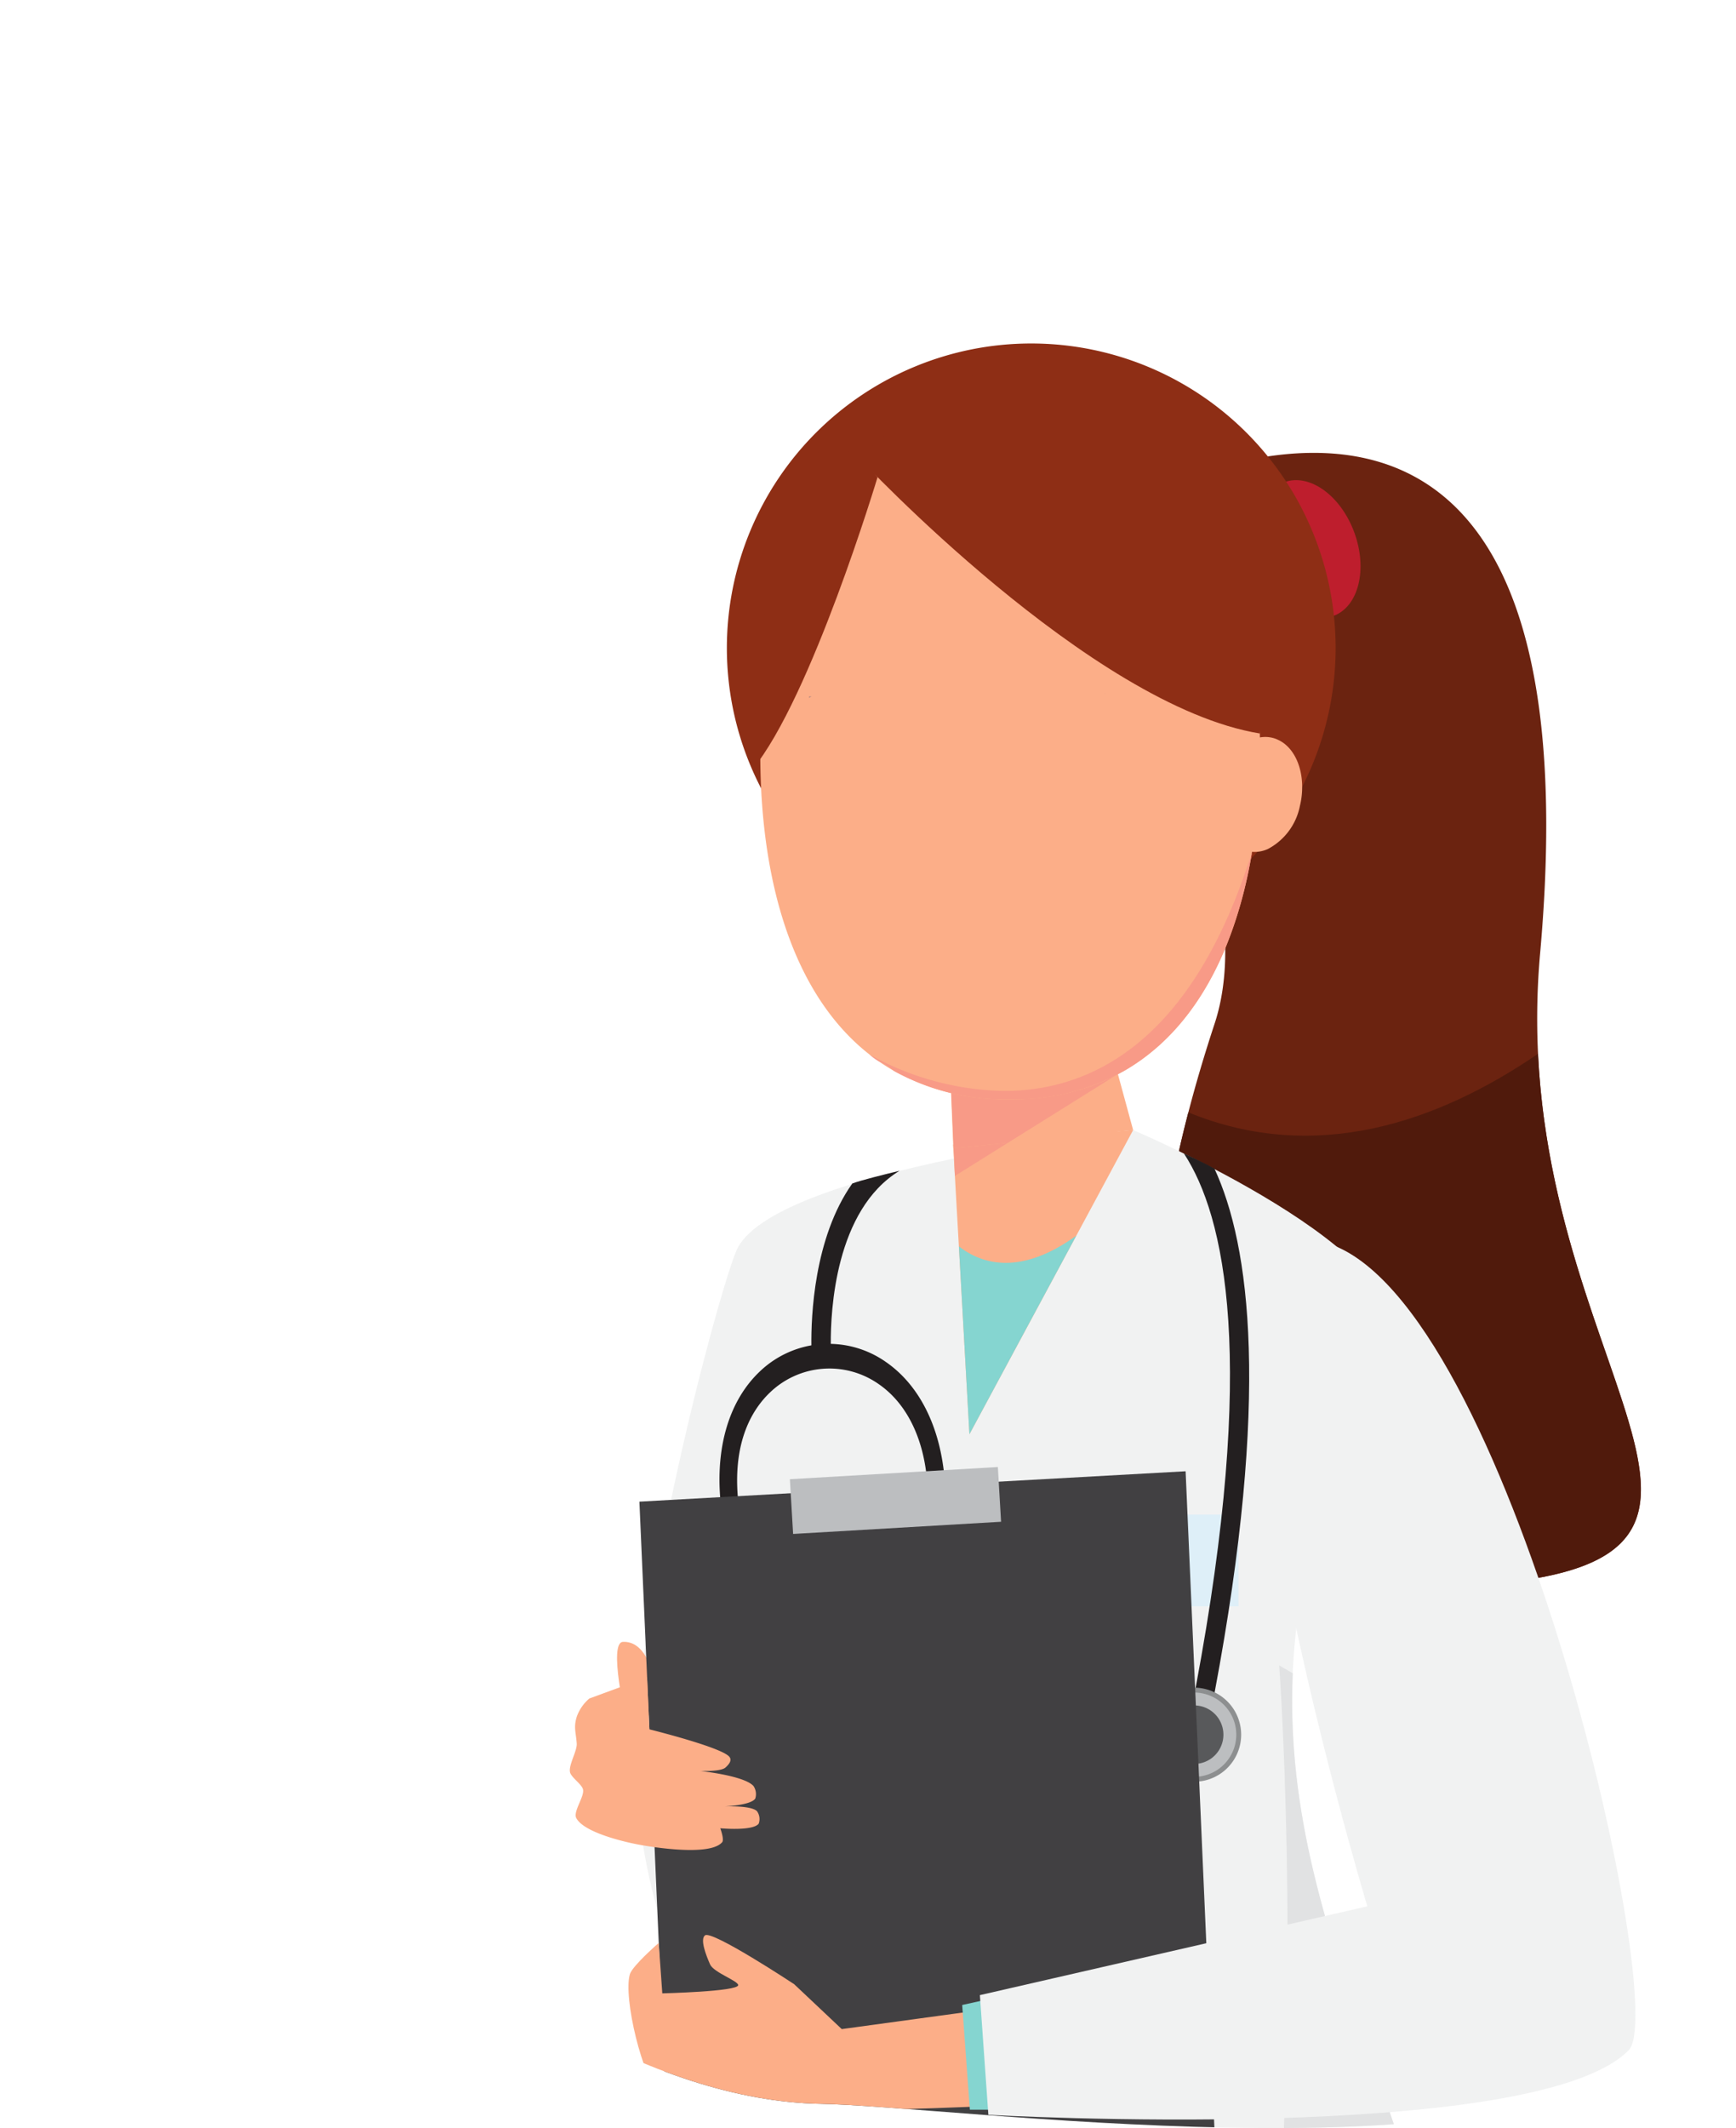 <svg xmlns="http://www.w3.org/2000/svg" xmlns:xlink="http://www.w3.org/1999/xlink" width="241.144" height="295.455" viewBox="0 0 241.144 295.455">
  <defs>
    <clipPath id="clip-path">
      <path id="Path_13324" data-name="Path 13324" d="M96.471,0C33.528,0-17.5,65.387-17.5,146.046S51.185,291.338,96.471,292.093c17.978.3,94.333,10.756,113.969-6.793,29.715-26.557,0-90.616,0-139.253C210.44,65.387,159.414,0,96.471,0Z" transform="translate(17.498 0)" fill="#03a9f4"/>
    </clipPath>
  </defs>
  <g id="Group_1916" data-name="Group 1916" transform="translate(-643.856 -243)">
    <g id="Group_1722" data-name="Group 1722" transform="translate(643.856 243)" clip-path="url(#clip-path)">
      <g id="Group_1721" data-name="Group 1721" transform="translate(79.154 47.689)">
        <path id="Path_13273" data-name="Path 13273" d="M226.477,568.331c-31.911,0-39.573-26.49-29.3-65.947q1.552-5.967,3.648-12.32c5.624-17.07-6.026-43.3-14.63-45.937,4.612-7.915-4.967-22.4-4.967-22.4s74.405-48.37,64.806,58.631a101.436,101.436,0,0,0-.284,13.9C248.183,544.537,286.525,568.331,226.477,568.331Z" transform="translate(-111.258 -395.635)" fill="#6b2310"/>
        <path id="Path_13274" data-name="Path 13274" d="M214.8,686.131c-31.911,0-39.573-26.49-29.3-65.947,17.65,7.234,34.615,1.407,48.574-8.127C236.51,662.337,274.852,686.131,214.8,686.131Z" transform="translate(-99.586 -513.435)" fill="#501a0c"/>
        <path id="Path_13275" data-name="Path 13275" d="M288.639,427.2c1.888,5.124.6,10.317-2.882,11.6s-7.826-1.835-9.715-6.959-.6-10.318,2.882-11.6S286.753,422.072,288.639,427.2Z" transform="translate(-179.676 -400.98)" fill="#be1e2d"/>
        <path id="Path_13276" data-name="Path 13276" d="M385.586,1269.395l1.855,17.493,4.109,38.8,11.774,111.144.149.054,10.863,4.063.042.017s8.544-67.708,7.3-118.839c-.348-14.3-1.46-27.315-3.741-37.179h0c-1.695-7.343-4.038-12.945-7.195-16.038C406.253,1264.5,385.586,1269.395,385.586,1269.395Z" transform="translate(-357.752 -896.864)" fill="#fcae88"/>
        <path id="Path_13277" data-name="Path 13277" d="M427.737,1738.478l-3.811-24.649a16.339,16.339,0,0,1-1.482,2.367c-.66.854-1.309,1.634-1.967,2.38l-8.717,19.9h-21.7c-.253-2.334-.578-9.715,4.5-15.478,3.077-3.483,10.437-5.817,14.307-6.854l.006,0,.012-.008.053-.017.028-.079,12.308-13.964a3.284,3.284,0,0,1,2.911.348c.943.767,1.465,2.45,1.487,4.5l3.019,31.545Z" transform="translate(-366.446 -1151.412)" fill="#414042"/>
        <path id="Path_13278" data-name="Path 13278" d="M418.807,1752.845a.524.524,0,0,0,.4-.178L428,1742.645a.527.527,0,0,0-.049-.746.532.532,0,0,0-.744.05l-8.794,10.021a.53.53,0,0,0,.048.746A.523.523,0,0,0,418.807,1752.845Z" transform="translate(-377.634 -1174.743)" fill="#909091"/>
        <path id="Path_13279" data-name="Path 13279" d="M411.7,1669.185c.009-.191.013-.394.021-.605h9.824c.155,3.835,1.425,14.085,1.425,14.085v.016l.14,1.41s-10.854,19.964-17.575,20.37c-1.386.083-4.089-2.355-4.131-3.748a9.468,9.468,0,0,1,.278-2.023C403.353,1691.1,411.356,1676.968,411.7,1669.185Z" transform="translate(-365.611 -1131.9)" fill="#fcae88"/>
        <path id="Path_13280" data-name="Path 13280" d="M287.778,1269.395l1.578,14.926,3.884,36.628,12.276,115.879.149.054,10.862,4.063.042.017s9.092-72.045,7.152-123.62c-.509-13.654-1.795-25.877-4.223-34.945-1.634-6.095-3.787-10.764-6.567-13.492C308.441,1264.5,287.778,1269.395,287.778,1269.395Z" transform="translate(-219.387 -896.864)" fill="#fcae88"/>
        <path id="Path_13281" data-name="Path 13281" d="M329.925,1738.478l-3.81-24.649a16.449,16.449,0,0,1-1.483,2.367c-.661.854-1.309,1.634-1.969,2.38l-8.718,19.9h-21.7c-.254-2.334-.579-9.715,4.5-15.478,3.076-3.483,10.437-5.817,14.307-6.854l0,0,.013-.008.053-.017.027-.079,12.308-13.964a3.283,3.283,0,0,1,2.911.348c.943.767,1.465,2.45,1.487,4.5l3.019,31.545Z" transform="translate(-228.079 -1151.412)" fill="#414042"/>
        <path id="Path_13282" data-name="Path 13282" d="M320.994,1752.845a.522.522,0,0,0,.4-.178l8.795-10.021a.529.529,0,0,0-.051-.746.531.531,0,0,0-.743.05L320.6,1751.97a.53.53,0,0,0,.049.746A.522.522,0,0,0,320.994,1752.845Z" transform="translate(-239.267 -1174.743)" fill="#909091"/>
        <path id="Path_13283" data-name="Path 13283" d="M313.881,1669.185c.01-.191.015-.394.022-.605h9.824c.155,3.835,1.425,14.085,1.425,14.085v.016l.141,1.41s-10.855,19.964-17.575,20.37c-1.388.083-4.089-2.355-4.132-3.748a9.45,9.45,0,0,1,.278-2.023C305.538,1691.1,313.541,1676.968,313.881,1669.185Z" transform="translate(-227.241 -1131.9)" fill="#fcae88"/>
        <path id="Path_13284" data-name="Path 13284" d="M289.027,1389.106l30.481-3.607c-.025-.667-.052-1.335-.081-2H288.433Z" transform="translate(-215.174 -965.02)" fill="#f89a87"/>
        <path id="Path_13285" data-name="Path 13285" d="M386.977,1393.841l30.132-3.562q-.084-3.445-.228-6.779h-31Z" transform="translate(-353.179 -965.02)" fill="#f89a87"/>
        <path id="Path_13286" data-name="Path 13286" d="M242.722,1147.654H348.6c3.9-14.168,4.215-32.909,2.593-52.707-2.852-34.849-11.685-72.978-17.467-95.222-3.064-11.794-5.272-19.121-5.272-19.121h-65.6s-1.316,4.38-3.328,11.811c-.67,2.471-1.421,5.286-2.223,8.388-1.435,5.577-3.047,12.086-4.7,19.251-5.952,25.686-12.429,59.776-13.3,89.26C238.872,1123.689,239.776,1136.977,242.722,1147.654Z" transform="translate(-227.368 -729.174)" fill="#4e4e4e"/>
        <path id="Path_13287" data-name="Path 13287" d="M241.424,1136.309l111.891-14.367c-2.852-34.849-11.685-72.978-17.467-95.222l-76.419,1.078c-1.435,5.577-3.047,12.086-4.7,19.251C248.775,1072.735,242.3,1106.825,241.424,1136.309Z" transform="translate(-229.49 -756.169)" fill="#3b3b3b"/>
        <path id="Path_13288" data-name="Path 13288" d="M230.844,893.075l36.979-.2,8.12-15.13,3.54,15.072,47.412-.253,21.359-.116C368.878,770.176,295.44,751.8,337.172,667.193c5.993-12.152-35.143-29.613-35.143-29.613s-48.691,5.272-54.866,16.226c-1.928,3.421-12.942,43.69-14.321,68.831-.447,8.187,2.045,20.73,3.581,24.51C246.894,772.9,230.844,893.075,230.844,893.075Z" transform="translate(-223.778 -528.376)" fill="#f1f2f2"/>
        <rect id="Rectangle_1145" data-name="Rectangle 1145" width="29.271" height="12.732" transform="translate(63.613 162.603)" fill="#deeff8"/>
        <path id="Path_13289" data-name="Path 13289" d="M376.352,637.579l-7.9,14.671-14.841,27.564-1.468-26.074-.8-14.144Z" transform="translate(-298.102 -528.375)" fill="#fcae88"/>
        <path id="Path_13290" data-name="Path 13290" d="M351.346,593.993l.637,15.48.211,5.129,24.976-2.534-3.841-14.1-.486-1.77Z" transform="translate(-298.922 -502.861)" fill="#fcae88"/>
        <path id="Path_13291" data-name="Path 13291" d="M393.441,646.445l7.376-4.606-7.543.765Z" transform="translate(-339.952 -530.869)" fill="#f89a87"/>
        <path id="Path_13292" data-name="Path 13292" d="M357.424,629.377l7.543-.765,15-9.369a31.745,31.745,0,0,1-14.748,3.354h-.27a36.042,36.042,0,0,1-7.862-.881Z" transform="translate(-304.102 -517.642)" fill="#f89a87"/>
        <path id="Path_13293" data-name="Path 13293" d="M386.7,672.962l-14.841,27.564L370.4,674.453C373.779,677.056,379.111,678.432,386.7,672.962Z" transform="translate(-316.353 -549.088)" fill="#85d5d0"/>
        <path id="Path_13294" data-name="Path 13294" d="M450.93,802.73l-9.429-4.255c-8.345-6.874-15.9-34.1-16.217-35.253l1.14-.548c.077.277,7.669,27.638,15.595,34.276l9.23,4.144Z" transform="translate(-403.657 -601.603)" fill="#5e5f60"/>
        <path id="Path_13295" data-name="Path 13295" d="M422.477,856.3a.827.827,0,0,1-.4-.071l-3.006-1.3a1.406,1.406,0,0,1-.7-.792,2.225,2.225,0,0,1-.121-1.225c.153-.821.8-1.309,1.391-1.054l3.006,1.3a1.4,1.4,0,0,1,.7.79,2.216,2.216,0,0,1,.123,1.224A1.243,1.243,0,0,1,422.477,856.3Z" transform="translate(-372.975 -653.771)" fill="#bcbec0"/>
        <path id="Path_13296" data-name="Path 13296" d="M416.626,801.007l-.553-1.573,8.518-5.456c6.868-7.736,10.352-35.912,10.386-36.2l1.211.374c-.146,1.19-3.616,29.228-10.859,37.255l-.118.1Z" transform="translate(-384.776 -598.739)" fill="#5e5f60"/>
        <path id="Path_13297" data-name="Path 13297" d="M460.145,859.2a1.234,1.234,0,0,1-1.142-.967,2.2,2.2,0,0,1-.061-1.226,1.429,1.429,0,0,1,.577-.886l2.78-1.729c.546-.338,1.26.048,1.534.837a2.228,2.228,0,0,1,.058,1.231,1.412,1.412,0,0,1-.574.886l-2.783,1.726A.829.829,0,0,1,460.145,859.2Z" transform="translate(-430.288 -655.222)" fill="#bcbec0"/>
        <path id="Path_13298" data-name="Path 13298" d="M444.647,729.986c-.675.05-1.276-.673-1.349-1.619-.478-6.109-2.872-10.941-6.747-13.607a11.911,11.911,0,0,0-15.112,1.191c-2.367,2.266-5.061,6.591-4.457,14.335.075.951-.414,1.763-1.084,1.82h-.008c-.672.05-1.274-.675-1.347-1.62-.571-7.323,1.362-13.505,5.443-17.413a13.83,13.83,0,0,1,17.552-1.394c4.708,3.241,7.622,9.1,8.2,16.485.07.95-.415,1.766-1.085,1.819Z" transform="translate(-393.658 -570.289)" fill="#231f20"/>
        <path id="Path_13299" data-name="Path 13299" d="M432.332,675.262c.011.887.042,1.417.046,1.454l-2.7.171c0-.037-.033-.549-.042-1.418-.05-3.891.332-14.938,5.683-22.477,1.25-.466,4.5-1.27,6.559-1.763C432.937,656.668,432.3,670.7,432.332,675.262Z" transform="translate(-396.082 -536.366)" fill="#231f20"/>
        <path id="Path_13300" data-name="Path 13300" d="M316.738,720.243c-.042.231-.087.462-.129.692q-.181.928-.36,1.869-.1.493-.193.984l-2.66-.526c.078-.4.157-.8.236-1.2.116-.6.231-1.2.346-1.791q.062-.34.124-.679c8.559-45.544,4.081-65.468-1.634-74.175,1.192.559,3.379,1.6,4.247,2.115C321.659,658.191,324.471,679.125,316.738,720.243Z" transform="translate(-227.17 -532.964)" fill="#231f20"/>
        <path id="Path_13301" data-name="Path 13301" d="M328.086,832.121a6.529,6.529,0,1,1-5.116-7.686A6.528,6.528,0,0,1,328.086,832.121Z" transform="translate(-234.961 -637.681)" fill="#8d8f90"/>
        <path id="Path_13302" data-name="Path 13302" d="M328.376,832.943a5.85,5.85,0,1,1-4.584-6.889A5.851,5.851,0,0,1,328.376,832.943Z" transform="translate(-235.916 -638.636)" fill="#bcbec0"/>
        <path id="Path_13303" data-name="Path 13303" d="M329.15,835.114a4.063,4.063,0,1,1-3.184-4.785A4.064,4.064,0,0,1,329.15,835.114Z" transform="translate(-238.442 -641.16)" fill="#58595b"/>
        <path id="Path_13304" data-name="Path 13304" d="M439.181,901.432s-3.268-10.56-5.1-9.6c-2.474,1.3-1.529,4.788-1.529,4.788l3.054,6.034Z" transform="translate(-394.527 -677.173)" fill="#fcae88"/>
        <path id="Path_13305" data-name="Path 13305" d="M513.527,819.831s-2.523-10.762-.456-10.862c2.791-.133,3.741,3.357,3.741,3.357l.418,6.75Z" transform="translate(-505.699 -628.701)" fill="#fcae88"/>
        <path id="Path_13306" data-name="Path 13306" d="M254.991,998.933h0a250.221,250.221,0,0,0,3.721-44.468A250.113,250.113,0,0,1,254.991,998.933Zm3.722-44.485c0-.033,0-.075,0-.108C258.712,954.374,258.713,954.411,258.713,954.448Zm0-.153c0-.033,0-.062,0-.091C258.711,954.237,258.711,954.258,258.711,954.3Zm0-.133c0-.033,0-.066,0-.1C258.709,954.092,258.709,954.133,258.71,954.162Zm0-.174c0-.021,0-.054,0-.075C258.707,953.938,258.707,953.963,258.708,953.988Zm0-.149c0-.012,0-.037,0-.05C258.705,953.806,258.705,953.822,258.706,953.839Zm0-.133c0-.008,0-.021,0-.029C258.7,953.69,258.7,953.694,258.7,953.706ZM247.659,890.19a.029.029,0,0,1,0-.008Zm-.018-.056c-8.208-25.488-17.8-45.769-16.707-70.636l0,0C229.843,844.364,239.432,864.644,247.641,890.134Z" transform="translate(-130.514 -634.865)" fill="#e8e9e9"/>
        <path id="Path_13307" data-name="Path 13307" d="M334.3,1252.851l13.232-.071-13.231.071Z" transform="translate(-262.217 -888.5)" fill="#868788"/>
        <path id="Path_13308" data-name="Path 13308" d="M230.845,997.681l13.231-.07,17.8-.1,21.358-.116a250.111,250.111,0,0,0,3.722-44.468v-.017c0-.037,0-.075,0-.108,0-.017,0-.033,0-.046,0-.037,0-.058,0-.091,0-.017,0-.029,0-.041,0-.029,0-.071,0-.1s0-.05,0-.075,0-.05,0-.075,0-.046,0-.075,0-.033,0-.05,0-.054,0-.083c0-.012,0-.017,0-.029-.376-25.8-5.379-45.886-11.044-63.487a.057.057,0,0,1,0-.008l-.016-.048c-8.209-25.49-17.8-45.77-16.712-70.639l-1.887-1.087s9.592,131.512-26.443,180.807" transform="translate(-158.76 -633.331)" fill="#e1e2e3"/>
        <path id="Path_13309" data-name="Path 13309" d="M402.786,862.516l-75.875,4.221-4.855-110.677,75.872-4.218Z" transform="translate(-312.392 -595.262)" fill="#414042"/>
        <path id="Path_13310" data-name="Path 13310" d="M424.928,758.018l-28.888,1.694-.448-7.6,28.89-1.693Z" transform="translate(-365.025 -594.427)" fill="#bcbec0"/>
        <path id="Path_13311" data-name="Path 13311" d="M479.2,823.769a5.946,5.946,0,0,0-1.732,2.48c-.484,1.5-.131,2.193-.02,3.771.071,1.018-1.144,2.974-.935,3.972.154.738,1.655,1.676,1.81,2.414.209,1-1.417,3.074-.934,3.972,1.257,2.336,8.578,3.66,8.578,3.66s9.8,1.909,11.687-.32c.315-.373-.266-1.934-.266-1.934s4.513.428,5.335-.634a1.875,1.875,0,0,0-.239-1.741c-.917-.9-5.112-.629-5.112-.629s4.163-.084,4.874-1.112a2.016,2.016,0,0,0-.239-1.741c-1.258-1.449-7.383-2.093-7.383-2.093s2.83.11,3.482-.477c.51-.458.972-1.033.508-1.536-1.229-1.335-11.074-3.771-11.074-3.771l-.318-7.231Z" transform="translate(-476.49 -635.639)" fill="#fcae88"/>
        <path id="Path_13312" data-name="Path 13312" d="M437.851,916.242l-28.859,3.946-6.612-6.234s-11.419-7.546-12.39-6.778c-.691.546.109,2.672.714,4.036.5,1.119,3.91,2.283,3.9,2.871-.012.893-10.542,1.143-10.542,1.143l-.494-7s-3.649,3.155-4.008,4.342c-.967,3.212,1.78,14.613,4.271,16.859,4.392,3.958,53.946,1.017,53.946,1.017Z" transform="translate(-371.219 -686.159)" fill="#fcae88"/>
        <path id="Path_13313" data-name="Path 13313" d="M397.565,943.53h3.957V927.874L396.5,928.99Z" transform="translate(-341.997 -698.307)" fill="#85d5d0"/>
        <path id="Path_13314" data-name="Path 13314" d="M232.7,675.4c24.939,10.881,46.177,105.714,40.519,111.52-12.92,13.256-88.958,8.985-88.958,8.985l-1.177-16.619,53.818-12.33S205.813,663.675,232.7,675.4Z" transform="translate(-126.124 -549.973)" fill="#f1f2f2"/>
        <path id="Path_13315" data-name="Path 13315" d="M368.073,416.478a42.28,42.28,0,1,1-42.28-42.28A42.28,42.28,0,0,1,368.073,416.478Z" transform="translate(-261.699 -374.198)" fill="#8e2e15"/>
        <path id="Path_13316" data-name="Path 13316" d="M369.981,447.468a10.588,10.588,0,0,1-.3,2.289,8.65,8.65,0,0,1-4.458,6.029,4.545,4.545,0,0,1-2.2.395c-3.321,19.986-14.035,34.507-33.917,34.375a31.874,31.874,0,0,1-15.791-3.94c-13.13-7.45-18.729-24.7-18.6-44.732a66.531,66.531,0,0,1,.789-9.865c3.416-21.989,17.5-38.452,34.242-38.341,18.69.118,33.784,20.809,34.375,46.618a4.182,4.182,0,0,1,1.863.087,3.235,3.235,0,0,1,.612.229C368.765,441.573,370.072,444.323,369.981,447.468Z" transform="translate(-268.258 -385.6)" fill="#fcae88"/>
        <path id="Path_13317" data-name="Path 13317" d="M356.46,594.272l.009-.005Zm.036-.022c6.09-3.568,10.6-9.294,13.656-16.45C367.09,584.956,362.584,590.681,356.5,594.25Zm-34.383-1.271q-.6-.418-1.17-.865A4.477,4.477,0,0,0,322.113,592.979Z" transform="translate(-279.297 -493.382)" fill="#f9bbb6"/>
        <path id="Path_13318" data-name="Path 13318" d="M331.011,578.8a31.248,31.248,0,0,0,16.035-4.062l.009-.005.027-.016c6.088-3.569,10.594-9.295,13.656-16.45a60.333,60.333,0,0,0,3.905-13.839c-8.4,26.861-22.752,33.191-34.428,33.191a39.706,39.706,0,0,1-18.691-5.044l.005.006q.573.447,1.17.865a9.483,9.483,0,0,1,2.243,1.416,31.879,31.879,0,0,0,15.792,3.937Z" transform="translate(-269.883 -473.843)" fill="#f89a87"/>
        <path id="Path_13319" data-name="Path 13319" d="M308.644,392.755s32.124,34.385,55.644,38.209C365.52,426.253,356.134,347.221,308.644,392.755Z" transform="translate(-268.437 -376.816)" fill="#8e2e15"/>
        <path id="Path_13320" data-name="Path 13320" d="M454.361,413.122s-9.234,30.715-17.391,40.586C437.065,450.419,438.823,393.414,454.361,413.122Z" transform="translate(-411.614 -394.564)" fill="#8e2e15"/>
        <path id="Path_13321" data-name="Path 13321" d="M402.995,508.341s2.058,10.14,3.515,17.332c-16.038,4.765-3.775-16.87-3.521-17.321Z" transform="translate(-347.715 -452.722)" fill="#fcae88"/>
        <path id="Path_13322" data-name="Path 13322" d="M360.814,491.5c0-.014,0-.028,0-.043h-.069Z" transform="translate(-286.462 -442.841)" fill="#bd8c7f"/>
        <path id="Path_13323" data-name="Path 13323" d="M459.1,492.575l.352-.226-.355.01C459.1,492.429,459.1,492.5,459.1,492.575Z" transform="translate(-425.876 -443.361)" fill="#bd8c7f"/>
      </g>
    </g>
  </g>
</svg>
